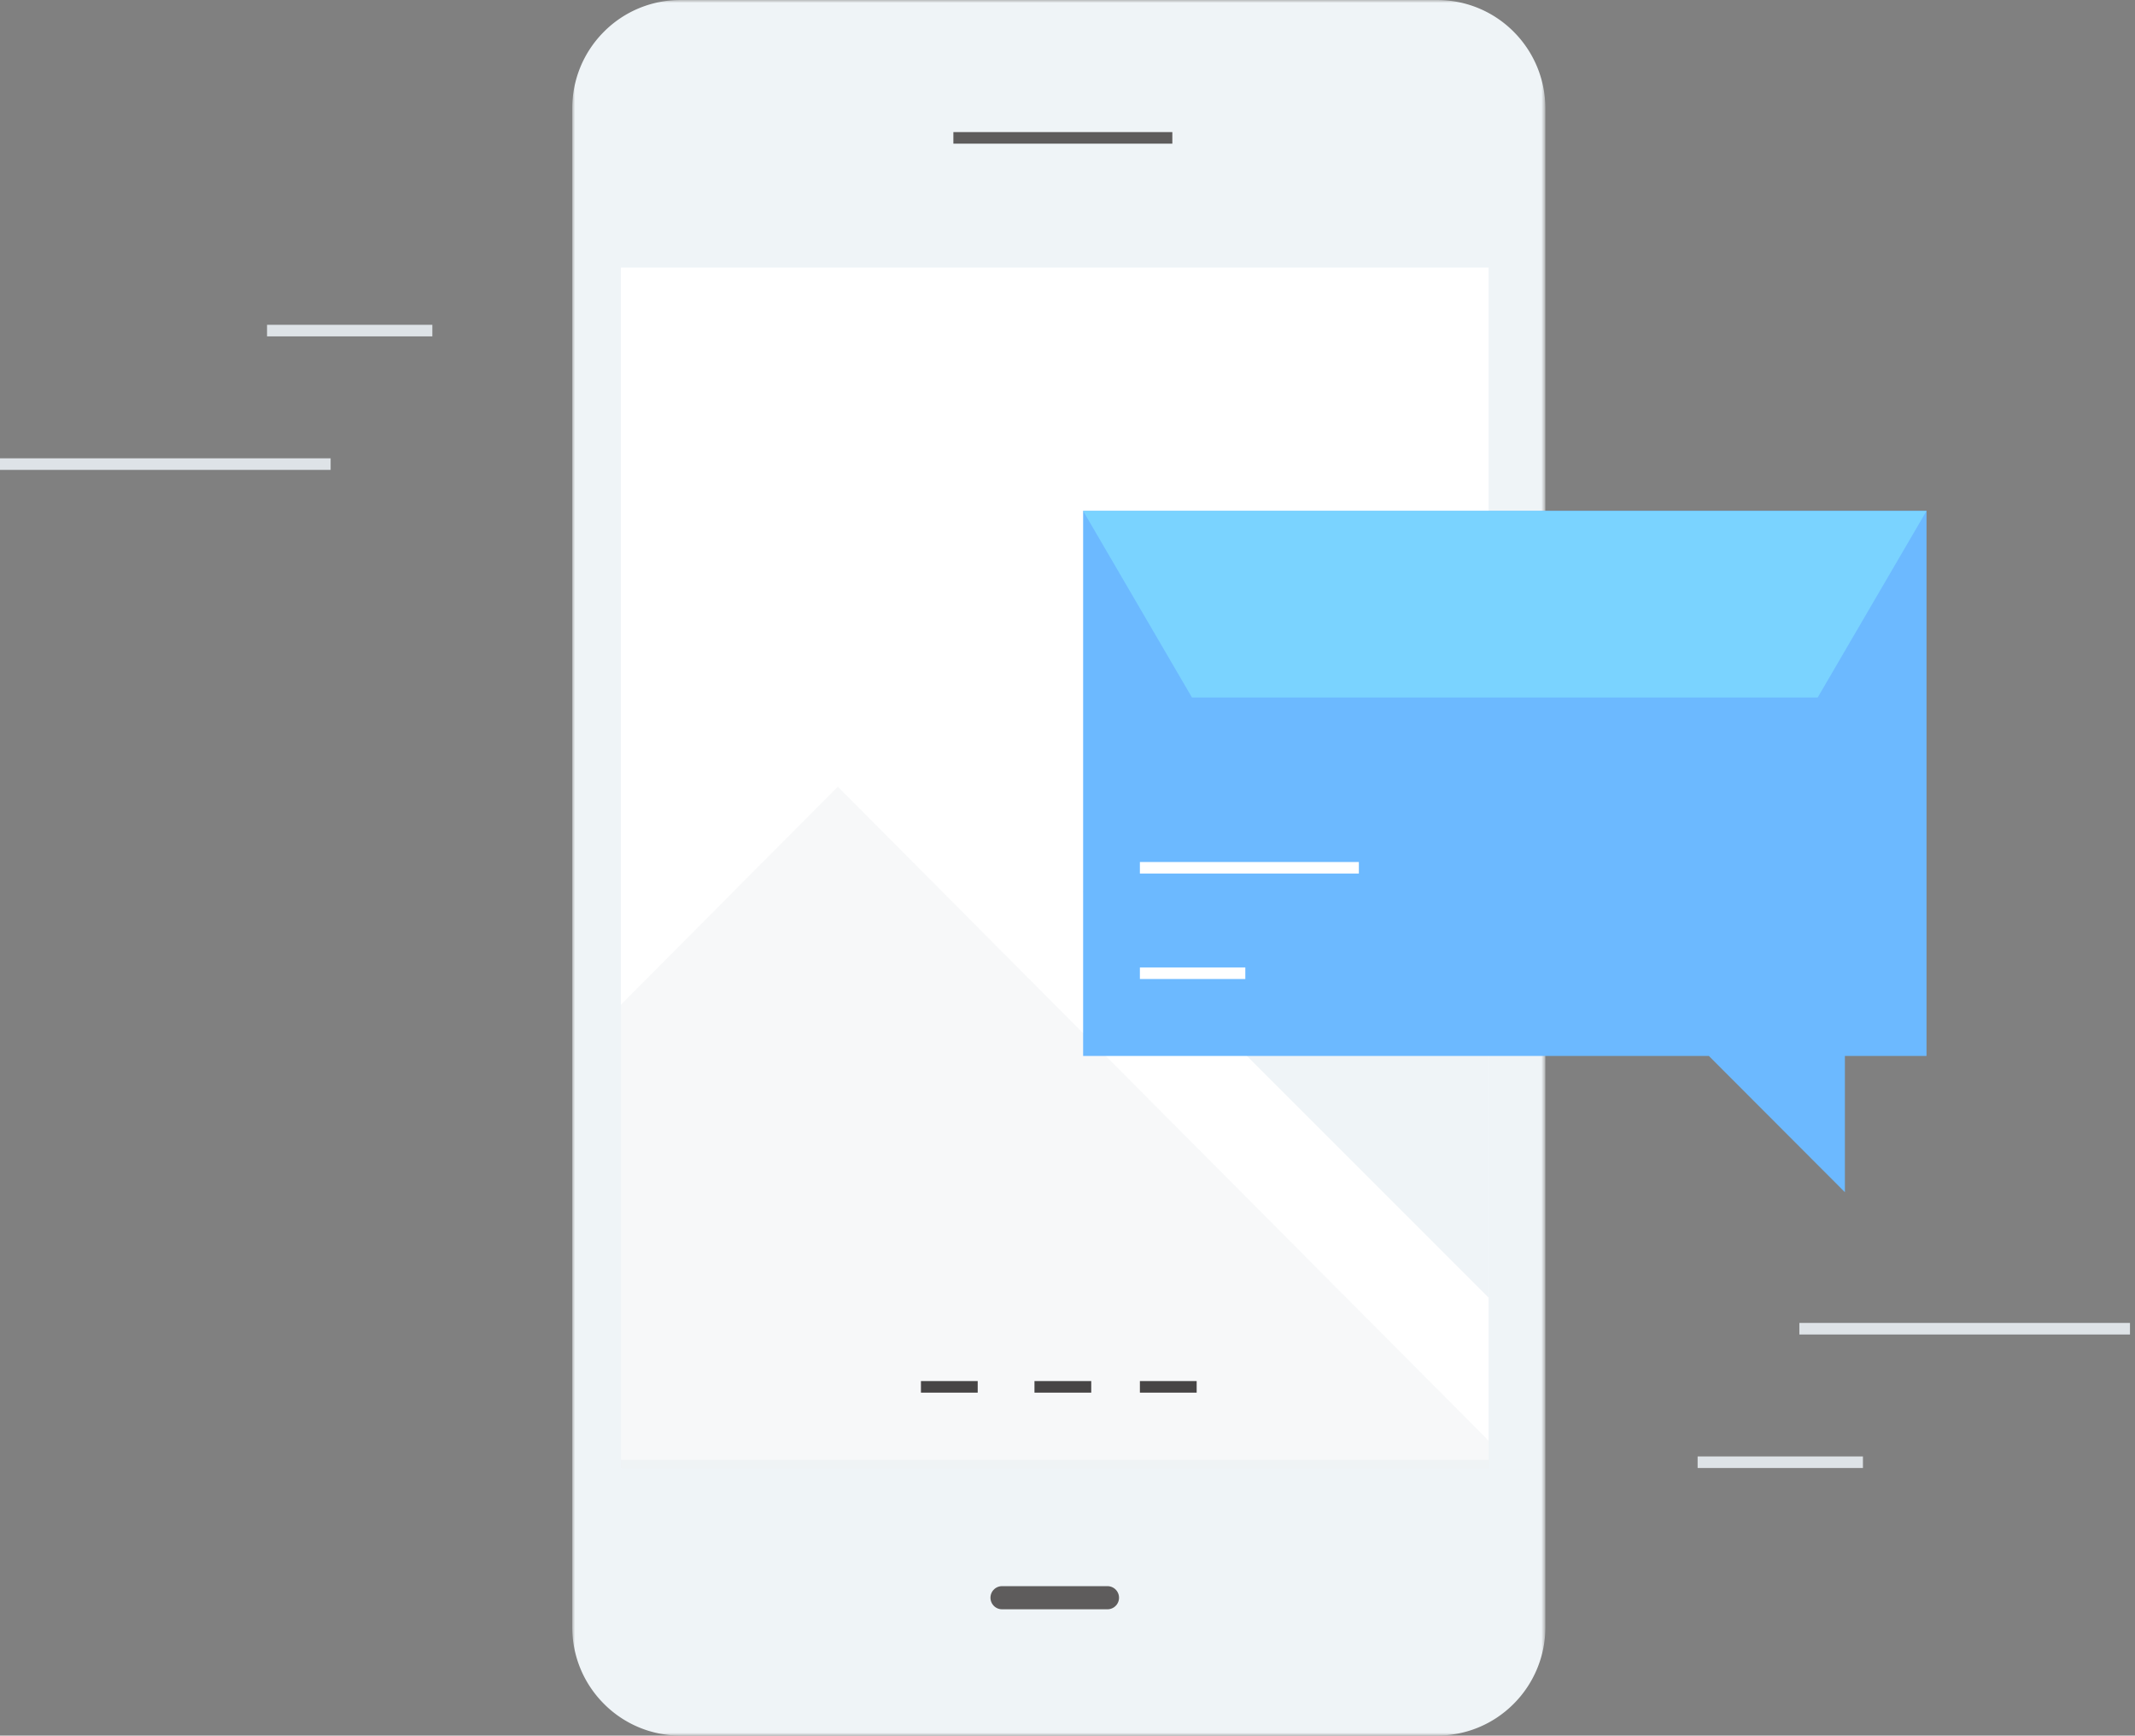 <svg xmlns="http://www.w3.org/2000/svg" xmlns:xlink="http://www.w3.org/1999/xlink" width="369" height="300" viewBox="0 0 369 300"><rect x="0" y="0" width="369" height="300" fill="#808080" stroke="none"/><defs><path id="a" d="M168.192 300H0V.002h168.192z"/></defs><g fill="none" fill-rule="evenodd"><path stroke="#DEE3E7" stroke-width="2" d="M321.978 252.747h-28.571M368.132 229.67h-57.143M46.154 57.143h28.571M0 80.22h57.143"/><g transform="translate(98.901)"><mask id="b" fill="#fff"><use xlink:href="#a"/></mask><path fill="#EFF4F7" d="M162.716 5.49A18.589 18.589 0 0 0 149.504.003H18.688A18.58 18.58 0 0 0 5.476 5.49C1.823 9.15 0 13.95 0 18.75v262.5c0 4.796 1.823 9.591 5.476 13.257a18.586 18.586 0 0 0 13.212 5.494h130.816c4.78 0 9.568-1.833 13.212-5.494a18.735 18.735 0 0 0 5.476-13.256v-262.5c0-4.8-1.827-9.6-5.476-13.261" mask="url(#b)"/></g><path fill="#FFF" d="M107.31 252.336h149.971V46.262h-149.97z"/><path stroke="#5E5C5C" stroke-width="2" d="M164.776 23.832h37.843"/><path stroke="#5E5C5C" stroke-linecap="round" stroke-width="4" d="M173.185 276.168h18.221"/><path fill="#F0F2F4" d="M257.281 249.028L144.803 135.981l-37.492 37.683v80.074h149.97z" opacity=".5"/><path fill="#EFF4F7" d="M257.281 154.206l-35.04-35.047-35.04 35.047 70.08 70.093z"/><path fill="#6CB9FF" d="M295.35 182.523l23.51 23.552v-23.552h14.107V88.318H187.201v94.205z"/><path fill="#7AD3FF" d="M187.201 88.318l18.809 32.243h108.149l18.808-32.243z"/><path stroke="#FFF" stroke-width="2" d="M197.013 168.224h18.22M197.013 150h37.843"/><path stroke="#474545" stroke-width="2" d="M159.17 239.72h9.81M178.792 239.72h9.811M197.013 239.72h9.81"/></g></svg>
